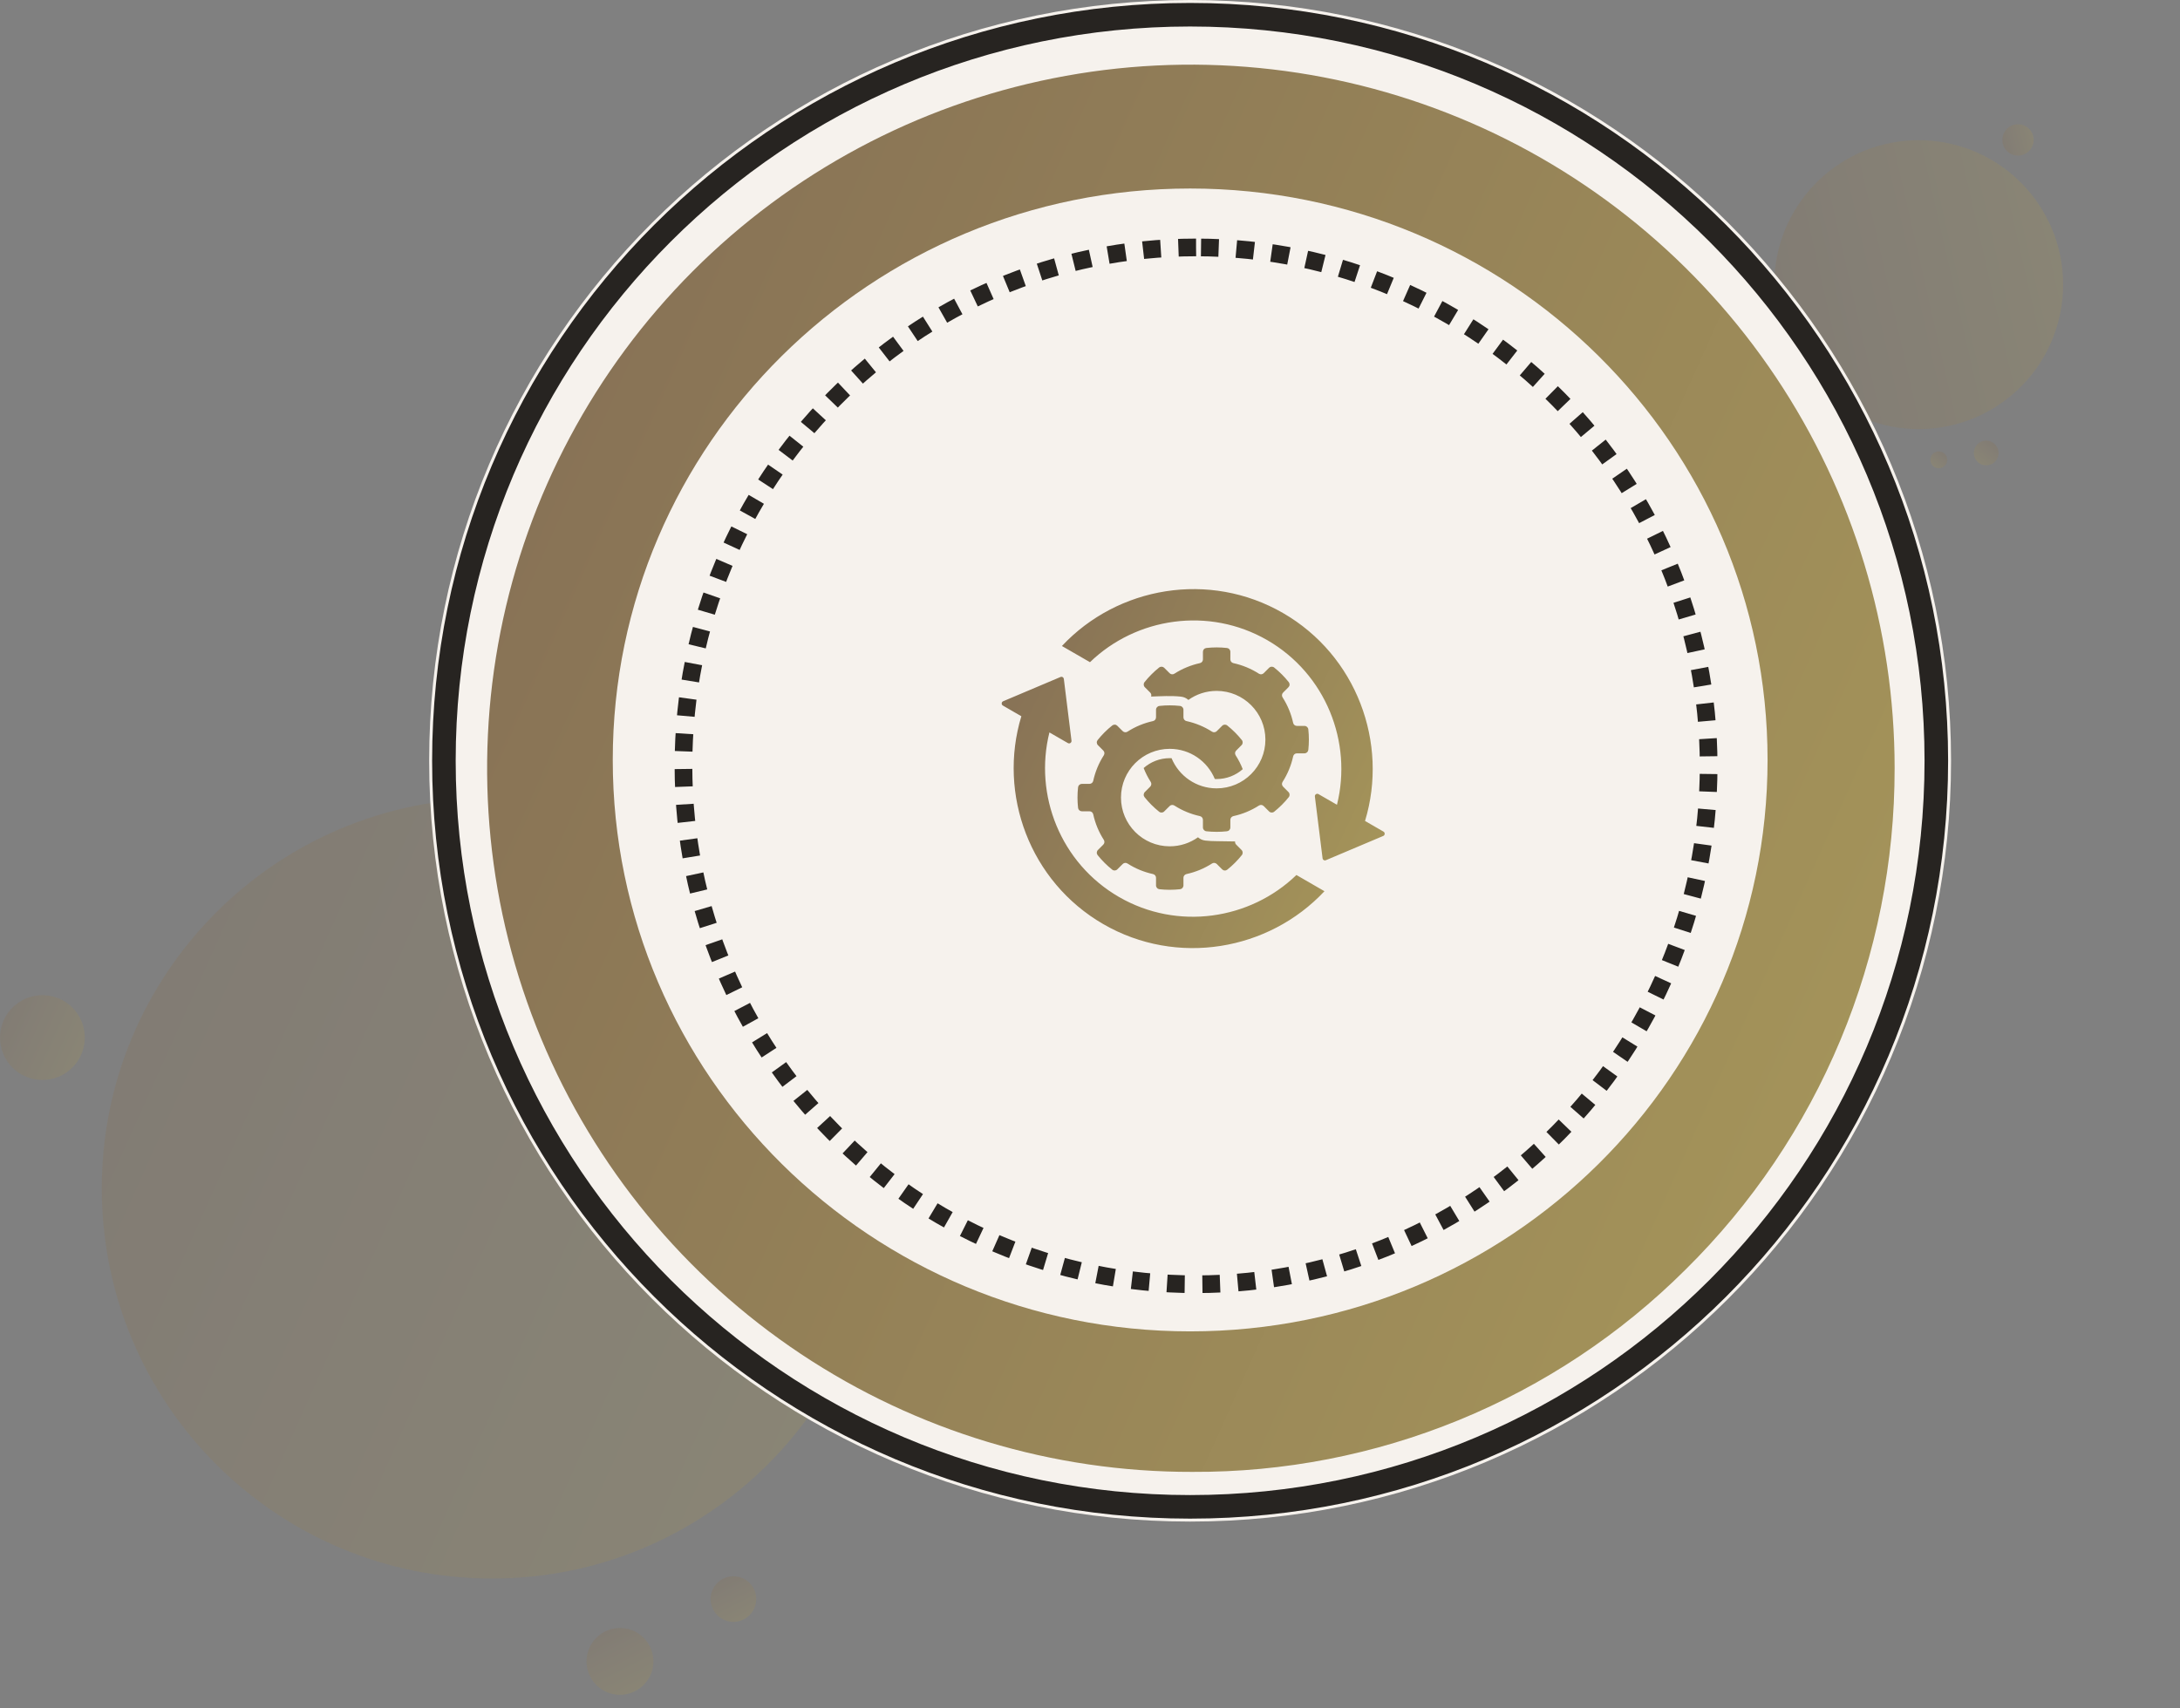 <svg width="185" height="145" viewBox="0 0 185 145" fill="none" xmlns="http://www.w3.org/2000/svg">
<rect x="0" y="0" width="185" height="145" fill="#808080" stroke="none"/>
<g opacity="0.272">
<path d="M41.753 133.977C60.042 133.977 74.869 119.151 74.869 100.863C74.869 82.575 60.042 67.749 41.753 67.749C23.463 67.749 8.637 82.575 8.637 100.863C8.637 119.151 23.463 133.977 41.753 133.977Z" fill="url(#paint0_linear_621_7226)"/>
<path d="M50.826 143.215C51.262 143.568 51.792 143.784 52.351 143.835C52.91 143.887 53.471 143.771 53.964 143.504C54.457 143.236 54.859 142.828 55.121 142.332C55.382 141.836 55.49 141.273 55.432 140.715C55.373 140.157 55.151 139.629 54.792 139.198C54.433 138.767 53.955 138.451 53.417 138.292C52.879 138.132 52.306 138.136 51.771 138.302C51.235 138.468 50.76 138.789 50.407 139.225C49.934 139.81 49.712 140.559 49.79 141.307C49.869 142.055 50.241 142.741 50.826 143.215Z" fill="url(#paint1_linear_621_7226)"/>
<path d="M61.022 137.225C61.32 137.466 61.683 137.614 62.064 137.649C62.446 137.684 62.829 137.605 63.166 137.422C63.503 137.239 63.778 136.961 63.956 136.622C64.135 136.283 64.209 135.898 64.168 135.517C64.129 135.136 63.976 134.775 63.731 134.481C63.486 134.186 63.159 133.971 62.792 133.862C62.424 133.753 62.033 133.756 61.667 133.869C61.301 133.983 60.977 134.202 60.736 134.5C60.412 134.9 60.261 135.411 60.315 135.922C60.368 136.433 60.623 136.902 61.022 137.225Z" fill="url(#paint2_linear_621_7226)"/>
<path d="M3.598 91.662C4.309 91.662 5.005 91.451 5.597 91.056C6.188 90.66 6.649 90.098 6.922 89.441C7.194 88.784 7.265 88.06 7.126 87.362C6.988 86.665 6.645 86.024 6.142 85.52C5.639 85.017 4.998 84.675 4.3 84.536C3.602 84.397 2.878 84.468 2.221 84.741C1.564 85.013 1.002 85.474 0.606 86.066C0.211 86.657 0 87.353 0 88.064C0 89.018 0.379 89.933 1.054 90.608C1.728 91.283 2.644 91.662 3.598 91.662Z" fill="url(#paint3_linear_621_7226)"/>
</g>
<g opacity="0.272">
<path d="M170.2 33.95C175.608 29.876 176.689 22.19 172.614 16.782C168.54 11.375 160.853 10.294 155.446 14.368C150.038 18.442 148.957 26.129 153.032 31.536C157.106 36.943 164.793 38.024 170.2 33.95Z" fill="url(#paint4_linear_621_7226)"/>
<path d="M169.574 38.702C169.524 38.903 169.415 39.085 169.261 39.225C169.107 39.364 168.916 39.455 168.71 39.486C168.505 39.517 168.295 39.486 168.107 39.397C167.919 39.309 167.762 39.166 167.655 38.988C167.548 38.81 167.496 38.604 167.506 38.397C167.516 38.19 167.588 37.99 167.711 37.823C167.835 37.656 168.005 37.529 168.2 37.459C168.396 37.389 168.608 37.378 168.809 37.429C169.079 37.496 169.312 37.668 169.455 37.907C169.599 38.145 169.641 38.431 169.574 38.702Z" fill="url(#paint5_linear_621_7226)"/>
<path d="M165.227 39.2C165.193 39.337 165.119 39.462 165.014 39.557C164.909 39.652 164.778 39.714 164.638 39.735C164.498 39.756 164.355 39.735 164.226 39.674C164.098 39.614 163.991 39.517 163.918 39.395C163.845 39.274 163.81 39.134 163.817 38.992C163.823 38.851 163.872 38.714 163.956 38.6C164.041 38.487 164.157 38.4 164.29 38.352C164.423 38.304 164.568 38.297 164.705 38.332C164.89 38.378 165.048 38.495 165.146 38.658C165.243 38.821 165.273 39.016 165.227 39.2Z" fill="url(#paint6_linear_621_7226)"/>
<path d="M172.052 12.939C171.842 13.098 171.589 13.19 171.327 13.205C171.064 13.22 170.802 13.157 170.575 13.023C170.349 12.889 170.166 12.691 170.052 12.454C169.938 12.217 169.896 11.951 169.933 11.691C169.969 11.43 170.083 11.186 170.258 10.989C170.433 10.793 170.663 10.653 170.918 10.587C171.173 10.521 171.442 10.532 171.69 10.619C171.939 10.706 172.156 10.865 172.314 11.075C172.527 11.357 172.619 11.712 172.57 12.061C172.52 12.411 172.334 12.727 172.052 12.939Z" fill="url(#paint7_linear_621_7226)"/>
</g>
<path d="M100.995 129.143C136.66 129.143 165.571 100.234 165.571 64.572C165.571 28.91 136.66 0 100.995 0C65.331 0 36.42 28.91 36.42 64.572C36.42 100.234 65.331 129.143 100.995 129.143Z" fill="#F6F2ED"/>
<path d="M100.995 127.893C135.969 127.893 164.321 99.543 164.321 64.572C164.321 29.6 135.969 1.25 100.995 1.25C66.022 1.25 37.67 29.6 37.67 64.572C37.67 99.543 66.022 127.893 100.995 127.893Z" stroke="#272421" stroke-width="2"/>
<path d="M160.782 65.208C160.794 73.124 159.231 80.963 156.184 88.269C153.136 95.575 148.665 102.202 143.031 107.763C137.53 113.241 131.001 117.577 123.818 120.523C116.635 123.468 108.941 124.965 101.178 124.926C89.361 124.949 77.803 121.466 67.966 114.918C58.129 108.37 50.456 99.052 45.918 88.141C41.379 77.231 40.18 65.22 42.471 53.628C44.763 42.036 50.441 31.384 58.789 23.02C67.137 14.656 77.778 8.957 89.367 6.644C100.955 4.33 112.969 5.506 123.889 10.023C134.809 14.539 144.143 22.194 150.711 32.017C157.278 41.841 160.784 53.392 160.783 65.208H160.782Z" fill="url(#paint8_linear_621_7226)"/>
<path d="M101 113C128.062 113 150 91.286 150 64.5C150 37.714 128.062 16 101 16C73.938 16 52 37.714 52 64.5C52 91.286 73.938 113 101 113Z" fill="#F6F2ED"/>
<path d="M101.5 21C77.476 21 58 40.7 58 65C58 89.3 77.476 109 101.5 109C125.524 109 145 89.3 145 65C145 40.7 125.524 21 101.5 21Z" stroke="#272421" stroke-width="1.5" stroke-dasharray="1.5 1.5"/>
<path fill-rule="evenodd" clip-rule="evenodd" d="M117.507 70.774C117.504 70.854 117.457 70.921 117.383 70.952L112.52 73.008C112.458 73.036 112.394 73.032 112.337 72.999C112.278 72.966 112.243 72.911 112.236 72.845L111.584 67.604C111.575 67.525 111.61 67.452 111.676 67.407C111.742 67.363 111.824 67.361 111.892 67.402L113.458 68.304C114.786 62.994 112.51 57.202 107.55 54.336C102.589 51.472 96.433 52.4 92.497 56.203L90.117 54.829C94.848 49.776 102.643 48.429 108.88 52.031C115.119 55.632 117.851 63.054 115.84 69.679L117.406 70.583C117.474 70.624 117.513 70.694 117.507 70.774ZM94.965 76.134C90.004 73.268 87.73 67.476 89.056 62.165L90.622 63.068C90.69 63.109 90.772 63.107 90.838 63.062C90.904 63.017 90.939 62.945 90.93 62.865L90.28 57.625C90.276 57.593 90.265 57.563 90.247 57.536C90.23 57.509 90.206 57.487 90.179 57.471C90.121 57.438 90.056 57.434 89.994 57.461L85.131 59.518C85.057 59.549 85.01 59.615 85.007 59.695C85.003 59.734 85.011 59.772 85.03 59.806C85.048 59.84 85.076 59.868 85.11 59.886L86.674 60.791C84.663 67.415 87.395 74.837 93.634 78.438C99.871 82.041 107.666 80.694 112.397 75.641L110.017 74.266C106.081 78.07 99.927 78.998 94.966 76.134L94.965 76.134ZM92.774 66.273C92.741 66.425 92.61 66.53 92.456 66.53H91.813C91.732 66.53 91.655 66.56 91.594 66.613C91.534 66.667 91.496 66.741 91.487 66.821C91.423 67.401 91.423 67.987 91.487 68.567C91.496 68.647 91.534 68.721 91.594 68.775C91.655 68.829 91.732 68.858 91.813 68.858H92.456C92.61 68.858 92.741 68.963 92.774 69.115C92.942 69.885 93.246 70.618 93.671 71.281C93.755 71.412 93.737 71.578 93.628 71.687L93.172 72.143C93.115 72.2 93.081 72.276 93.077 72.356C93.072 72.436 93.098 72.515 93.148 72.578C93.331 72.805 93.525 73.023 93.731 73.229C93.938 73.436 94.156 73.63 94.385 73.812C94.513 73.917 94.7 73.905 94.817 73.788L95.273 73.334C95.383 73.223 95.55 73.205 95.681 73.289C96.354 73.722 97.089 74.02 97.845 74.186C97.997 74.219 98.103 74.35 98.103 74.504V75.147C98.102 75.228 98.132 75.305 98.186 75.365C98.239 75.426 98.313 75.464 98.393 75.473C98.974 75.537 99.561 75.537 100.14 75.473C100.22 75.464 100.294 75.426 100.347 75.365C100.401 75.305 100.431 75.228 100.43 75.147V74.504C100.43 74.35 100.536 74.219 100.688 74.186C101.457 74.018 102.191 73.715 102.854 73.289C102.984 73.205 103.15 73.223 103.261 73.334L103.716 73.788C103.772 73.845 103.848 73.879 103.928 73.883C104.009 73.888 104.088 73.862 104.15 73.812C104.606 73.447 105.02 73.033 105.384 72.578C105.49 72.447 105.48 72.26 105.361 72.143L104.907 71.687C104.833 71.613 104.8 71.515 104.813 71.418L103.248 71.394C102.926 71.394 102.606 71.377 102.286 71.342C102.056 71.316 101.838 71.219 101.665 71.065C100.988 71.546 100.161 71.831 99.266 71.831C96.981 71.831 95.129 69.979 95.129 67.694C95.129 65.409 96.981 63.557 99.266 63.557C100.994 63.557 102.472 64.614 103.092 66.117C103.144 66.119 103.195 66.121 103.248 66.121C104.096 66.121 104.872 65.805 105.461 65.283C105.301 64.872 105.1 64.478 104.862 64.107C104.778 63.976 104.796 63.811 104.907 63.702L105.361 63.245C105.48 63.128 105.49 62.941 105.385 62.811C105.02 62.355 104.606 61.941 104.15 61.577C104.02 61.471 103.833 61.481 103.716 61.6L103.261 62.054C103.15 62.165 102.985 62.183 102.854 62.099C102.191 61.674 101.457 61.37 100.688 61.202C100.615 61.187 100.549 61.147 100.502 61.088C100.455 61.03 100.43 60.957 100.43 60.882V60.239C100.43 60.073 100.306 59.935 100.14 59.915C99.559 59.851 98.974 59.851 98.393 59.915C98.227 59.935 98.103 60.073 98.103 60.239V60.884C98.103 61.038 97.997 61.169 97.845 61.202C97.089 61.368 96.354 61.666 95.681 62.099C95.55 62.183 95.383 62.165 95.274 62.054L94.817 61.6C94.761 61.543 94.686 61.508 94.606 61.504C94.525 61.5 94.447 61.526 94.385 61.577C94.158 61.756 93.94 61.951 93.731 62.16C93.523 62.368 93.328 62.586 93.148 62.811C93.098 62.873 93.072 62.952 93.077 63.032C93.081 63.113 93.115 63.189 93.172 63.245L93.628 63.702C93.737 63.811 93.755 63.976 93.671 64.107C93.246 64.77 92.942 65.504 92.774 66.273L92.774 66.273ZM104.121 54.997C103.541 54.932 102.955 54.932 102.374 54.997C102.294 55.006 102.22 55.044 102.167 55.104C102.113 55.164 102.084 55.242 102.084 55.322V55.966C102.084 56.12 101.978 56.25 101.826 56.283C101.057 56.452 100.323 56.755 99.66 57.18C99.53 57.264 99.364 57.246 99.255 57.137L98.799 56.681C98.742 56.624 98.666 56.59 98.586 56.586C98.505 56.582 98.426 56.607 98.364 56.658C98.139 56.837 97.921 57.032 97.713 57.241C97.504 57.449 97.309 57.668 97.129 57.894C97.024 58.023 97.036 58.21 97.153 58.327L97.609 58.783C97.652 58.826 97.683 58.881 97.696 58.94C97.709 59 97.706 59.062 97.685 59.12C98.533 59.093 99.383 59.034 100.227 59.128C100.467 59.155 100.682 59.255 100.849 59.405C101.526 58.923 102.353 58.639 103.247 58.639C105.532 58.639 107.385 60.491 107.385 62.775C107.385 65.06 105.532 66.912 103.247 66.912C101.522 66.912 100.042 65.856 99.422 64.353C99.37 64.35 99.318 64.349 99.266 64.349C98.418 64.349 97.644 64.665 97.053 65.187C97.213 65.598 97.414 65.992 97.652 66.362C97.736 66.493 97.718 66.659 97.607 66.77L97.153 67.224C97.096 67.281 97.062 67.357 97.058 67.437C97.053 67.517 97.079 67.596 97.129 67.659C97.494 68.115 97.908 68.528 98.364 68.893C98.494 68.998 98.681 68.989 98.798 68.87L99.255 68.415C99.364 68.304 99.531 68.287 99.662 68.371C100.335 68.803 101.07 69.102 101.826 69.267C101.899 69.283 101.965 69.323 102.012 69.381C102.059 69.439 102.084 69.512 102.084 69.587V70.23C102.084 70.396 102.208 70.534 102.374 70.554C102.955 70.618 103.54 70.618 104.121 70.554C104.201 70.545 104.275 70.508 104.328 70.448C104.382 70.388 104.411 70.311 104.411 70.23V69.587C104.411 69.512 104.436 69.439 104.483 69.381C104.53 69.323 104.596 69.283 104.669 69.267C105.438 69.1 106.172 68.796 106.835 68.371C106.966 68.287 107.131 68.304 107.242 68.415L107.697 68.87C107.814 68.989 108.001 68.998 108.131 68.893C108.587 68.528 109.001 68.115 109.366 67.659C109.471 67.528 109.461 67.341 109.342 67.224L108.888 66.768C108.777 66.659 108.759 66.493 108.843 66.362C109.268 65.7 109.572 64.966 109.74 64.197C109.773 64.044 109.904 63.939 110.058 63.939H110.703C110.869 63.939 111.007 63.814 111.027 63.649C111.091 63.07 111.091 62.483 111.027 61.902C111.007 61.736 110.869 61.611 110.703 61.611H110.058C109.904 61.611 109.773 61.506 109.74 61.354C109.574 60.598 109.276 59.863 108.843 59.19C108.759 59.059 108.777 58.892 108.888 58.783L109.342 58.327C109.399 58.27 109.434 58.195 109.438 58.115C109.442 58.035 109.416 57.956 109.366 57.894C109.186 57.667 108.991 57.449 108.783 57.241C108.574 57.032 108.356 56.837 108.131 56.658C108.069 56.607 107.99 56.582 107.91 56.586C107.829 56.59 107.753 56.624 107.697 56.681L107.24 57.137C107.131 57.246 106.966 57.264 106.835 57.18C106.172 56.755 105.438 56.451 104.669 56.283C104.517 56.25 104.411 56.12 104.411 55.965V55.322C104.412 55.242 104.382 55.164 104.328 55.104C104.275 55.044 104.201 55.006 104.121 54.997L104.121 54.997Z" fill="url(#paint9_linear_621_7226)"/>
<defs>
<linearGradient id="paint0_linear_621_7226" x1="7.626" y1="70.877" x2="112.412" y2="117.895" gradientUnits="userSpaceOnUse">
<stop stop-color="#846E55"/>
<stop offset="1" stop-color="#B3A55C"/>
</linearGradient>
<linearGradient id="paint1_linear_621_7226" x1="51.956" y1="137.176" x2="56.396" y2="145.953" gradientUnits="userSpaceOnUse">
<stop stop-color="#846E55"/>
<stop offset="1" stop-color="#B3A55C"/>
</linearGradient>
<linearGradient id="paint2_linear_621_7226" x1="61.794" y1="133.099" x2="64.827" y2="139.096" gradientUnits="userSpaceOnUse">
<stop stop-color="#846E55"/>
<stop offset="1" stop-color="#B3A55C"/>
</linearGradient>
<linearGradient id="paint3_linear_621_7226" x1="-0.11" y1="84.807" x2="11.274" y2="89.915" gradientUnits="userSpaceOnUse">
<stop stop-color="#846E55"/>
<stop offset="1" stop-color="#B3A55C"/>
</linearGradient>
<linearGradient id="paint4_linear_621_7226" x1="146.052" y1="22.895" x2="187.508" y2="13.452" gradientUnits="userSpaceOnUse">
<stop stop-color="#846E55"/>
<stop offset="1" stop-color="#B3A55C"/>
</linearGradient>
<linearGradient id="paint5_linear_621_7226" x1="169.74" y1="37.628" x2="167.489" y2="40.491" gradientUnits="userSpaceOnUse">
<stop stop-color="#846E55"/>
<stop offset="1" stop-color="#B3A55C"/>
</linearGradient>
<linearGradient id="paint6_linear_621_7226" x1="165.34" y1="38.467" x2="163.805" y2="40.42" gradientUnits="userSpaceOnUse">
<stop stop-color="#846E55"/>
<stop offset="1" stop-color="#B3A55C"/>
</linearGradient>
<linearGradient id="paint7_linear_621_7226" x1="169.43" y1="11.739" x2="173.932" y2="10.713" gradientUnits="userSpaceOnUse">
<stop stop-color="#846E55"/>
<stop offset="1" stop-color="#B3A55C"/>
</linearGradient>
<linearGradient id="paint8_linear_621_7226" x1="39.514" y1="11.128" x2="228.491" y2="95.922" gradientUnits="userSpaceOnUse">
<stop stop-color="#846E55"/>
<stop offset="1" stop-color="#B3A55C"/>
</linearGradient>
<linearGradient id="paint9_linear_621_7226" x1="84.51" y1="51.439" x2="134.771" y2="75.495" gradientUnits="userSpaceOnUse">
<stop stop-color="#846E55"/>
<stop offset="1" stop-color="#B3A55C"/>
</linearGradient>
</defs>
</svg>
